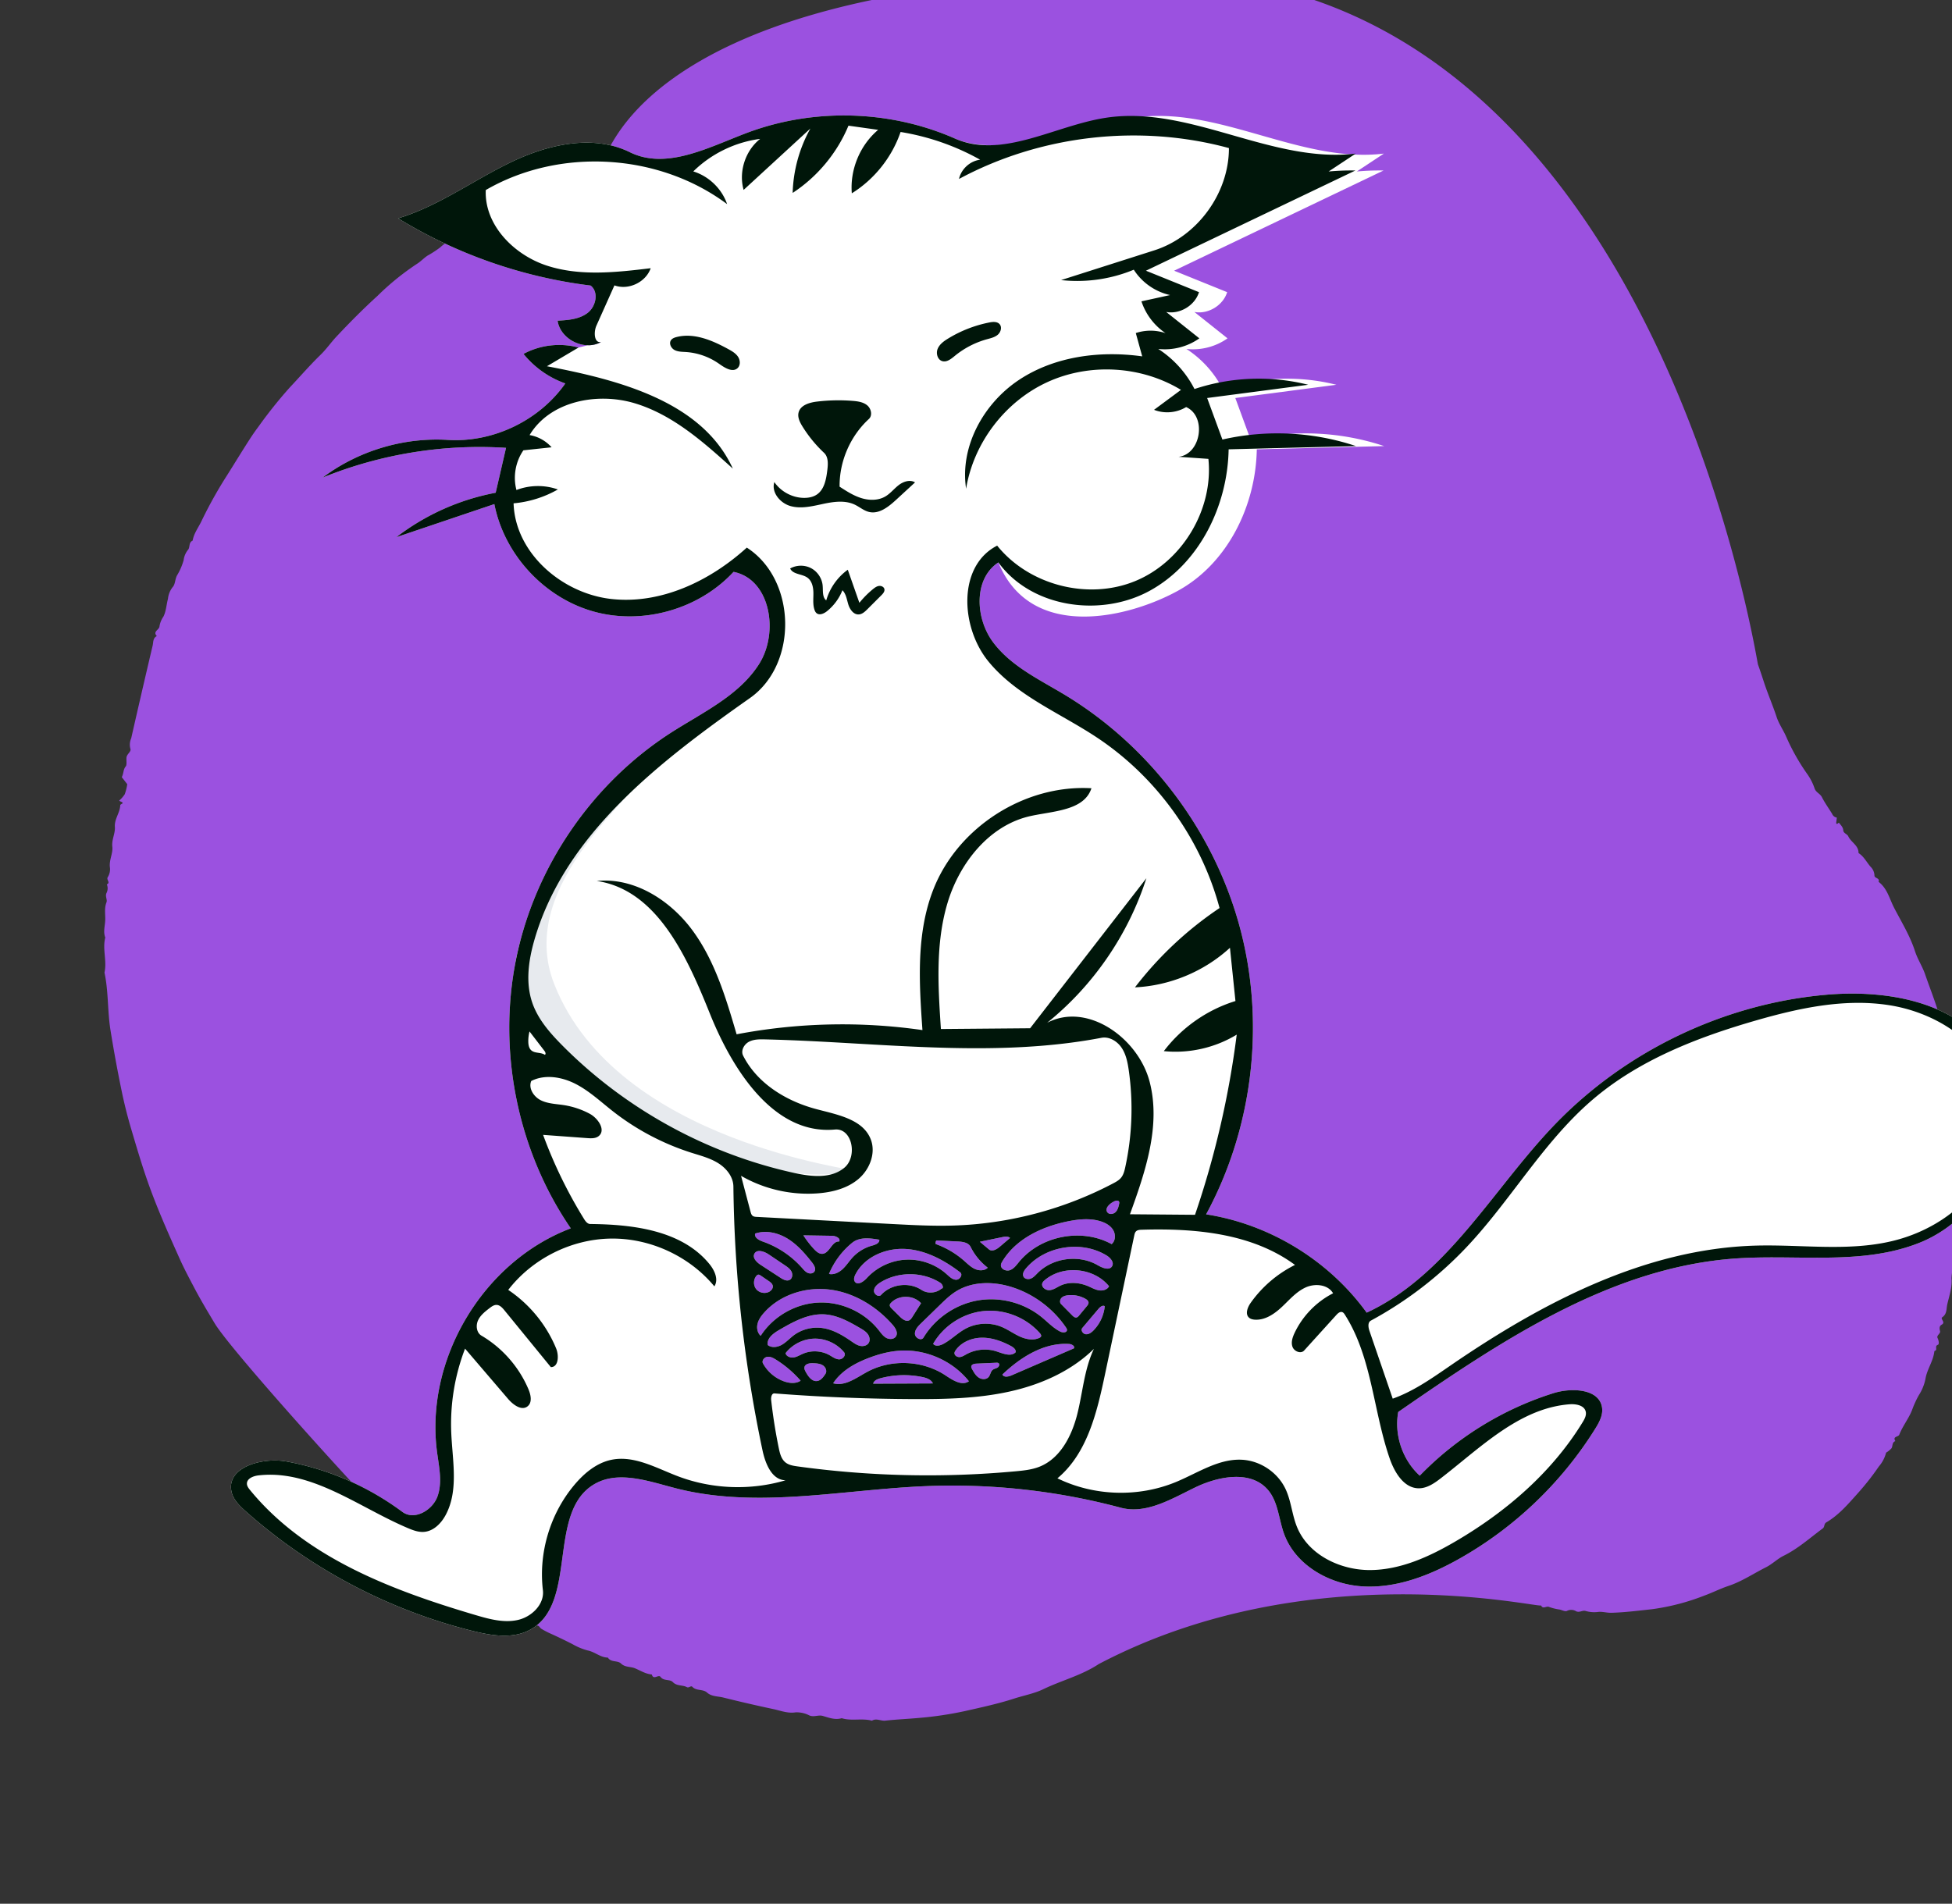 <svg width="693" height="676" fill="none" xmlns="http://www.w3.org/2000/svg"><rect width="100%" height="100%" fill="#333333" stroke="none"/><path d="M0-74h750v750H0z"/><path fill-rule="evenodd" clip-rule="evenodd" d="M411.159-9c175.34 0 212.256 242.997 212.973 244.997.739 2.06 1.436 4.18 2.109 6.238 1.367 4.18 3.127 8.204 4.495 12.356.837 2.533 2.375 4.631 3.405 7.023 2 4.57 4.45 8.931 7.314 13.017a19.759 19.759 0 012.756 5.303c.452 1.452 1.951 1.84 2.598 3.121 1.047 2.074 2.443 3.969 3.652 5.961.275.7.907 1.198 1.653 1.302l-.236 1.977c.438.713.587-.25 1.045-.081.573.772 1.39 1.457 1.473 2.632.076 1.104 1.365 1.208 1.806 2.171.967 2.091 3.656 3.157 3.617 5.9 1.933 1.214 2.884 3.298 4.343 4.933a4.486 4.486 0 011.293 2.797l.013.243c-.011 1.047 2.01.812 1.466 2.24 3.094 2.322 3.897 6.115 5.531 9.258 2.62 5.042 5.639 9.914 7.419 15.436.891 2.762 2.619 5.375 3.579 8.172 2.161 6.287 4.755 12.437 6.159 18.985.579 2.704 1.762 5.281 2.316 7.993l.639 3.134c.952 4.704 1.854 9.42 2.453 14.187a5.982 5.982 0 01-.001 3.29c-.516 1.224.854 2.008.965 3.236.137 1.456-.445 2.836-.026 4.382.231.852 0 2.22.266 3.209.861 3.214-.23 6.529.707 9.721a8.34 8.34 0 01-.38 3.663c-.648 3.93.538 7.943-.645 11.78a12.707 12.707 0 00-.311 5.823l.146.747c.105.553.174 1.092-.098 1.464-1.078 1.474-.8 3.212-1.015 4.824l-.041.267c-.31 1.805.01 3.697-.535 5.536a16.394 16.394 0 00-1.234 5.664c.275 3.3-.836 6.262-1.517 9.326-.339 1.53-.058 3.35-1.743 4.489-.857.579 1.165 1.703-.061 2.551l-.144.09c-.9.508-.861 1.327-.607 2.309.232.897-1.336 1.517-.887 2.435.448.918.651 2.255.127 2.424-1.31.43.022 1.854-1.078 2.124a.395.395 0 00-.202.286c-.375 3.447-2.595 6.276-3.144 9.721a16.645 16.645 0 01-2.361 5.778 35.226 35.226 0 00-2.409 5.305c-1.231 3.081-3.338 5.654-4.524 8.719-.323.83-2.472.552-1.379 2.255-1.254.443-.873 1.742-1.377 2.553a8.067 8.067 0 01-1.918 1.553 11.98 11.98 0 01-2.59 4.933 90.958 90.958 0 01-7.079 9.065l-2.105 2.357c-2.814 3.143-5.719 6.218-9.427 8.385-.953.557-.519 1.613-1.304 2.186-4.546 3.356-8.734 7.163-13.906 9.707-2.165 1.066-4.021 2.958-6.234 4.067-4.193 2.105-8.087 4.726-12.573 6.365l-.798.279c-2.857.95-5.669 2.391-8.569 3.437a79.856 79.856 0 01-18.52 4.812l-3.913.434c-3.479.384-6.963.738-10.477.835-1.663.045-3.258-.482-4.781-.292a10.852 10.852 0 01-4.422-.356c-1.132-.317-2.09.657-3.31.134a3.372 3.372 0 00-3.105-.246l-.2.092c-.578.335-1.716-.284-2.597-.483a18.694 18.694 0 01-3.767-.931c-.946-.437-2.151.967-2.809-.526-1.196.928-82.43-18.376-157.051 20.824-6.077 4.026-13.188 5.794-19.681 8.921-3.019 1.457-6.412 2.122-9.661 3.117l-.694.218c-5.736 1.854-11.618 3.119-17.492 4.441a126.018 126.018 0 01-16.368 2.432c-3.957.358-7.932.524-11.879.955-1.601.174-3.17-.954-4.736.015-3.52-.958-7.214.205-10.724-.877-2.334.69-4.527-.166-6.672-.798-1.638-.486-3.181.522-4.835-.193a9.67 9.67 0 00-4.89-1.086c-2.818.432-5.271-.602-7.837-1.148a530.483 530.483 0 01-17.828-4.119c-1.939-.484-4.117-.298-5.778-1.78-1.458-1.302-3.758-.486-5.19-2.023-.522-.559-1.189.525-1.976.102-1.536-.825-3.509-.281-4.944-1.768-1.063-1.101-3.069-.356-4.245-1.686l-.155-.194c-.695-.965-2.527 1.309-3.069-.839-2.19-.168-4.005-1.362-5.955-2.18-1.615-.675-3.522-.294-4.98-1.7-1.242-1.199-3.589-.317-4.665-2.114-2.633-.022-4.574-1.992-7.083-2.51a22.06 22.06 0 01-5.437-2.237 171.522 171.522 0 00-8.209-3.94 29.672 29.672 0 01-2.891-1.544c-.524-.306-.651-.985-1.4-1.15-4.739-1.05-8.724-3.812-12.772-6.228a48.726 48.726 0 01-6.605-4.112l-.692-.521c-.611-.525-1.88-.784-2.417-1.515-1.498-2.034-3.738-3.029-5.77-4.251l-.336-.206a13.71 13.71 0 01-3.089-2.484c-.171-.186-.24-.588-.422-.633-3.372-.833-5.385-3.618-7.963-5.565-2.218-1.673-4.157-3.713-6.341-5.418l-.832-.623c-5.11-3.655-61.032-65.19-67.37-75.809l-1.813-3.039c-1.81-3.045-3.6-6.112-5.248-9.24l-1.404-2.662c-1.401-2.669-2.78-5.356-4-8.09l-1.631-3.65c-3.255-7.303-6.44-14.643-9.155-22.183-2.42-6.727-4.425-13.565-6.448-20.408a164.593 164.593 0 01-3.316-13.285 491.933 491.933 0 01-3.954-21.55c-1.08-6.791-.68-13.682-2.122-20.396.944-4.123-.793-8.308.286-12.426-.8-2.034-.096-4.144-.021-6.149.077-2.069-.387-4.237.439-6.334.379-.953-.497-2.098-.022-3.261.52-.968.58-2.118.163-3.135 1.405-.646-.27-1.64.314-2.56a5.3 5.3 0 00.79-3.352c-.41-2.627 1.104-5.053.839-7.427-.278-2.427.921-4.485.918-6.661l-.016-.409c-.207-2.856 1.835-5.007 1.903-7.709.006-.236.565-.454.872-.689-.099-.608-.77-.47-1.248-.943a10.93 10.93 0 001.98-2.266 17.76 17.76 0 00.885-3.568l-1.936-2.497c.715-1.428.466-2.727 1.42-3.847.414-.49.183-1.985.234-3.018.068-1.356 1.81-2.164 1.39-3.235a5.604 5.604 0 01.298-3.702 4006.396 4006.396 0 017.62-32.947c.272-1.176.035-2.655 1.482-3.344-1.581-1.633.902-2.203.94-3.497a8.34 8.34 0 011.366-3.37c.988-1.888 1.079-4.233 1.641-6.361a8.04 8.04 0 011.645-4.134c.963-.997.825-2.735 1.55-4.136a22.211 22.211 0 002.362-5.416 7.345 7.345 0 011.572-3.733c.768-.847.137-2.601 1.629-3.24.418-2.458 1.886-4.433 2.973-6.587l.199-.406a153.722 153.722 0 018.985-16.106c2.754-4.363 5.434-8.772 8.23-13.108.91-1.4 1.877-2.794 2.877-4.123a162.571 162.571 0 0111.212-14.052c3.653-3.871 7.135-7.916 10.97-11.638 2.039-1.98 3.707-4.411 5.687-6.514 4.665-4.965 9.455-9.795 14.493-14.379a92.641 92.641 0 0113.894-11.293c1.356-.824 2.47-2.032 3.779-2.945a38.392 38.392 0 004.561-2.952c1.685-1.585 3.753-2.593 5.455-4.06 1.321-1.14 3.435-.49 4.381-2.54.689-1.49 3.269-.944 4.137-2.687 2.382-.079 3.494-2.385 5.657-3.143l.288-.09c2.279-.621 4.224-2.46 6.314-3.764a55.383 55.383 0 016.316-3.866c4.11-1.85 7.657-4.67 11.675-6.583 3.83-1.82 7.277-4.485 11.455-5.5.987-.238.803-1.109 1.482-1.48.707-.389 1.481-.131 2.119-.58C218.169 51.86 235.819-9 411.159-9z" fill="#9B51E0"/><path fill-rule="evenodd" clip-rule="evenodd" d="M213.374 121.449c-5.865 3.309-14.453-.912-15.416-7.577 3.741-.2 7.739-.492 10.697-2.791 2.957-2.3 3.992-7.392 1.028-9.683-24.134-2.964-47.612-11.163-68.343-23.87 14.156-4.265 26.336-13.262 39.633-19.727 13.296-6.465 29.378-10.288 42.639-3.751 13.021 6.419 28.011-1.769 41.599-6.88 23.627-8.887 50.721-8.142 73.824 2.03 16.856 7.422 45.418-4.624 63.627-7.387 29.743-4.513 58.779 16.334 88.645 12.723l-9.612 6.356a87.457 87.457 0 019.496-.35l-74.358 35.583 18.837 7.62c-1.476 4.732-6.767 7.928-11.643 7.032l11.769 9.366c-4.187 2.974-9.487 4.341-14.591 3.762a37.148 37.148 0 0112.863 14.236c12.948-4.314 27.131-4.845 40.365-1.512l-35.871 4.703 5.417 14.749c15.62-3.575 32.221-2.762 47.417 2.321l-45.207 1.151c-.352 19.992-10.305 40.38-27.781 50.096-17.477 9.715-52.399 18.354-63.966-9.934-8.856 5.812-8.229 19.783-1.915 28.288 6.314 8.505 16.345 13.212 25.417 18.68 30.136 18.162 52.865 48.238 62.111 82.187 9.245 33.949 4.905 71.398-11.86 102.332 22.603 3.514 43.606 16.377 57.009 34.914 28.861-13.429 44.846-44.071 66.954-66.974 25.148-26.054 59.864-42.661 95.931-45.891 21.339-1.911 45.675 2.204 58.122 19.641 16.179 22.666 1.262 57.907-24.563 68.327-20.471 8.259-43.561 4.105-65.581 5.665-44.279 3.138-83.153 29.248-119.665 54.495-1.489 8.174 1.5 17.024 7.64 22.622 13.06-13.5 29.535-23.67 47.456-29.297 6.624-2.079 16.553-1.537 17.289 5.367.279 2.613-1.096 5.091-2.487 7.321-11.948 19.154-28.795 35.224-48.492 46.254-10.396 5.823-22.014 10.336-33.911 9.669-11.898-.666-24.013-7.533-28.054-18.743-1.873-5.195-2.076-11.208-5.622-15.44-5.999-7.161-17.524-5.017-25.934-.95-8.41 4.068-17.375 9.598-26.399 7.185a231.545 231.545 0 00-69.372-7.645c-29.714 1.244-59.991 8.161-88.78.699-9.617-2.493-20.379-6.424-28.899-1.313-16.79 10.072-5.465 42.315-22.69 51.624-6.102 3.297-13.579 2.081-20.31.41-29.746-7.383-57.647-22.085-80.554-42.446-2.208-1.962-4.483-4.166-5.101-7.055-1.857-8.663 10.93-12.267 19.644-10.663a99.005 99.005 0 0141.029 17.882c4.231 3.151 10.67-.525 12.462-5.487 1.793-4.961.56-10.425-.14-15.654-4.419-33.028 16.301-67.753 47.467-79.547-18.869-27.536-26.044-62.816-19.429-95.534 6.615-32.718 26.932-62.44 55.016-80.482 11.219-7.208 24.109-13.103 31.259-24.359 7.15-11.255 4.012-30.139-9.068-32.734-12.324 13.347-32.369 18.993-49.847 14.038-17.479-4.954-31.58-20.278-35.068-38.106l-34.802 11.753a83.054 83.054 0 0135.269-15.781l3.679-15.941c-22.136-1.428-44.584 2.215-65.131 10.57 12.644-9.518 28.732-14.354 44.528-13.387 16.067.984 32.4-6.877 41.653-20.049a33.456 33.456 0 01-14.847-10.485c5.905-3.205 13.056-4.035 19.537-2.269M326.93 469.955c-1.054 1.026-2.188 2.244-2.113 3.713.074 1.468 2.277 2.565 3.037 1.306 4.149-6.872 11.363-11.813 19.269-13.197 7.907-1.384 16.37.813 22.606 5.867 2.176 1.763 4.118 3.871 6.604 5.16.894.464 2.426.477 2.463-.531.012-.33-.177-.631-.363-.905-4.478-6.6-11.174-11.667-18.742-14.182-6.635-2.204-14.323-2.343-20.256 1.354-2.155 1.342-3.993 3.128-5.812 4.899l-6.693 6.516zm-32.174-12.009c-8.59-1.135-17.838 1.747-23.558 8.255-1.008 1.147-1.925 2.438-2.272 3.925-.346 1.488-.02 3.209 1.132 4.211 4.425-6.874 12.288-11.407 20.453-11.793 8.166-.385 16.421 3.388 21.473 9.815.79 1.005 1.544 2.104 2.665 2.718 1.122.614 2.754.535 3.436-.546.816-1.291-.17-2.942-1.176-4.091-5.707-6.519-13.564-11.358-22.153-12.494zm60.589-8.794c-.133 1.453 1.786 2.356 3.165 1.881 1.379-.476 2.293-1.746 3.216-2.875 7.679-9.391 22.301-12.221 32.929-6.372 1.394-1.177 1.474-3.435.541-5.003-.933-1.569-2.636-2.531-4.374-3.087-3.765-1.203-7.853-.793-11.726-.009-9.169 1.855-18.43 6.201-23.25 14.218-.233.387-.459.797-.501 1.247zm-36.044 30.47c-3.768.262-7.456 1.259-10.984 2.609-4.875 1.866-9.675 4.584-12.529 8.955 4.185 1.185 8.197-1.935 12.02-4.01 8.576-4.654 19.7-4.173 27.843 1.204 2.554 1.687 5.836 3.866 8.327 2.086-5.827-7.305-15.355-11.492-24.677-10.844zm15.48-2.356c2.858-1.489 5.143-3.908 7.978-5.441 3.904-2.112 8.768-2.356 12.864-.645 2.224.929 4.193 2.382 6.385 3.386 2.191 1.003 4.802 1.524 6.985.503.242-.114.493-.263.595-.51.166-.402-.129-.835-.415-1.162-4.886-5.577-12.541-8.599-19.919-7.862-7.378.736-14.285 5.212-17.972 11.644.77 1.014 2.371.675 3.499.087zm-57.238.266c1.531-.871 2.729-2.216 4.129-3.285 2.8-2.138 6.447-3.123 9.946-2.716 3.9.452 7.416 2.516 10.641 4.755.943.655 1.906 1.343 3.024 1.603 1.119.26 2.451-.022 3.083-.98.626-.948.375-2.27-.295-3.187-.67-.917-1.675-1.52-2.655-2.095-3.986-2.338-8.198-4.675-12.813-4.913-5.769-.298-11.13 2.709-16.119 5.62-2.024 1.181-4.347 2.969-3.919 5.272 1.385 1.089 3.447.797 4.978-.074zm25.979-22.361c1.042 1.348 3.081-.097 4.23-1.353 3.542-3.869 8.647-6.265 13.886-6.517 5.24-.251 10.55 1.644 14.446 5.157.983.886 2.019 1.932 3.342 1.968 1.322.036 2.514-1.81 1.465-2.616-5.617-4.315-12.151-7.841-19.219-8.307-7.067-.466-14.684 2.705-17.956 8.986-.438.842-.774 1.932-.194 2.682zm62.487-1.181c.933-.394 1.616-1.197 2.33-1.915 5.438-5.47 14.65-6.693 21.326-2.831 1.67.966 4.182 2.032 5.152.364.809-1.39-.633-3.008-2.009-3.842-8.98-5.445-21.781-3.371-28.582 4.631-.693.815-1.357 1.933-.881 2.891.45.907 1.731 1.096 2.664.702zm4.964.514c-.386.323-.771.684-.933 1.16-.454 1.33 1.162 2.574 2.562 2.463 1.401-.112 2.591-1.012 3.862-1.611 3.098-1.461 6.821-1.113 9.966.245 1.244.537 2.449 1.231 3.789 1.433 1.34.202 2.903-.243 3.514-1.453-5.329-6.605-16.247-7.678-22.76-2.237zm-84.259-2.535c.796.374 1.881.302 2.392-.412.696-.972-.049-2.294-.788-3.233-2.501-3.18-5.191-6.311-8.629-8.444-3.438-2.133-7.768-3.159-11.596-1.852-.39 1.414 1.37 2.375 2.755 2.858a33.214 33.214 0 0113.909 9.349c.581.659 1.162 1.361 1.957 1.734zm47.129 3.549c-6.294-4.014-14.885-4.084-21.244-.174-1.105.679-2.24 1.634-2.326 2.929-.086 1.294 1.672 2.496 2.544 1.535 3.512-3.872 9.931-4.676 14.29-1.789 2.14 1.418 5.213 1.224 7.159-.45.919-.096.355-1.554-.423-2.051zm45.782 21.718c-8.942-.604-17.264 4.658-23.755 10.839.473 1.092 2.085.802 3.177.33l22.176-9.598c.555-.735-.678-1.509-1.598-1.571zm-85.11 3.983c1.1.623 2.177 1.471 3.441 1.472 1.265.001 2.518-1.521 1.716-2.498-2.525-3.079-6.494-4.92-10.475-4.859-3.982.061-7.892 2.022-10.322 5.177.3 1.146 1.703 1.674 2.875 1.503 1.172-.171 2.205-.832 3.293-1.303 3.007-1.303 6.621-1.109 9.472.508zm44.345-.841c-.101.881.897 1.554 1.782 1.506.885-.048 1.662-.566 2.438-.993 3.258-1.795 7.269-2.163 10.799-.991 2.262.751 5.084 1.979 6.716.243.144-.992-.852-1.741-1.737-2.212-3.17-1.686-6.66-2.959-10.251-2.925-3.591.033-7.296 1.539-9.347 4.488-.186.268-.363.559-.4.884zm-6.675-38.639a31.323 31.323 0 0110.089 5.944c1.216 1.068 2.38 2.252 3.855 2.919 1.475.666 3.39.683 4.545-.451a21.29 21.29 0 01-6.085-7.394c-.771-1.553-2.826-1.838-4.558-1.922l-7.595-.372c-.267.36-.362.842-.251 1.276zm-33.02 8.89c1.307-1.221 2.272-2.76 3.479-4.079a14.718 14.718 0 017.019-4.256c1.157-.309 2.677-.901 2.502-2.084-3.275-.569-7.013-1.028-9.596 1.064a28.142 28.142 0 00-8.26 11.085c1.746.386 3.549-.51 4.856-1.73zm-29.115-1.483l7.042 4.588c.994.648 2.262 1.311 3.293.724.957-.544 1.103-1.946.604-2.927-.498-.981-1.449-1.638-2.362-2.253l-5.733-3.86c-1.601-1.078-4.208-1.937-5.078-.215-.751 1.484.84 3.035 2.234 3.943zm49.423 18.386c.898.891 2.156 1.855 3.298 1.308.52-.249.855-.761 1.163-1.248l3.053-4.825c-2.664-2.963-7.894-3.042-10.647-.162-.211.222-.417.475-.455.779-.06.481.312.897.656 1.239l2.932 2.909zm-41.076 22.998c1.909.67 4.162.868 5.845-.253a39.056 39.056 0 00-8.782-7.496c-.93-.58-1.978-1.14-3.063-.986-1.085.155-2.045 1.388-1.52 2.35a13.905 13.905 0 007.52 6.385zm104.732-23.43l2.706-3.27c.311-.376.639-.8.62-1.287-.025-.618-.591-1.062-1.13-1.366a10.292 10.292 0 00-6.224-1.237c-.816.098-1.667.321-2.241.909-.574.589-.74 1.635-.162 2.221l3.929 3.98c.428.433.97.904 1.565.774.394-.085.68-.414.937-.724zm-94.135-23.55c.809.871 1.826 1.763 3.011 1.665 2.54-.21 3.36-4.595 5.898-4.355.681-1.123-1.178-2.022-2.492-2.043l-10.199-.161a34.199 34.199 0 003.782 4.894zm20.997 47.785l21.217-.092c-.62-1.398-2.279-1.966-3.777-2.276a32.202 32.202 0 00-14.891.449c-1.083.294-2.319.821-2.549 1.919zm43.667-7.442l-7.02.317c-.755.035-1.725.254-1.818 1.004-.041.335.127.657.29.953.619 1.124 1.277 2.292 2.347 3 1.07.707 2.68.777 3.512-.199.638-.748.688-1.915 1.449-2.538.49-.402 1.17-.481 1.712-.809.543-.329.888-1.18.385-1.566-.236-.181-.56-.175-.857-.162zm-60.588 3.914c.625-.975.034-2.356-.94-2.983-.974-.628-2.192-.704-3.349-.761-1.278-.063-2.961.172-3.191 1.431-.109.6.197 1.189.492 1.722.867 1.566 2.143 3.361 3.924 3.184 1.381-.137 2.315-1.424 3.064-2.593zm92.435-14.032c1.05.087 1.991-.625 2.728-1.378a14.302 14.302 0 003.978-8.58c-.743-.475-1.653.262-2.223.936l-5.74 6.788c-.68.804.207 2.147 1.257 2.234zm-117.051-16.029c1.067 1.336 3.125 1.754 4.629.941.77-.416 1.419-1.242 1.266-2.104-.136-.767-.834-1.287-1.478-1.726l-2.792-1.903c-.284-.194-.611-.397-.947-.327-.233.047-.419.218-.575.397-1.124 1.287-1.17 3.387-.103 4.722zm82.638-14.094c1.117.938 2.773-.031 3.882-.979l3.61-3.084c-.681-.651-1.77-.504-2.692-.313l-8.037 1.661 3.237 2.715zm42.07-13.142c.674.84 2.094.659 2.867-.091.774-.75 1.059-1.859 1.281-2.913.053-.253.103-.527-.003-.763-.271-.601-1.162-.42-1.758-.142-1.606.749-3.497 2.528-2.387 3.909z" fill="#fff"/><path fill-rule="evenodd" clip-rule="evenodd" d="M183.215 340.638c6.615-32.718 29.233-60.107 57.317-78.149-14.199 19.465-57.774 51.385-43.768 86.947 22.387 56.845 109.479 65.786 106.449 66.403-51.511 10.503-124.923-50.841-119.998-75.201z" fill="#E7EAEE"/><path fill-rule="evenodd" clip-rule="evenodd" d="M347.982 56.714c-3.584.435-6.741 3.305-7.515 6.83 29.008-15.596 64.045-19.605 95.826-10.966.027 16.028-11.216 31.444-26.486 36.315l-33.104 10.561a52.521 52.521 0 0025.819-3.685c2.883 4.542 7.631 7.86 12.888 9.003l-10.176 2.232a21.963 21.963 0 008.559 11.294 16.589 16.589 0 00-10.561-.033l2.278 8.274c-15.004-2.082-31.037-.039-43.675 8.313-12.638 8.352-21.124 23.705-18.847 38.681 2.665-16.283 13.824-30.932 28.813-37.827 14.989-6.896 33.373-5.836 47.471 2.735l-9.563 7.083c3.673 1.461 8.025 1.088 11.395-.977 7.361 3.257 5.323 16.724-2.672 17.657l10.576.736c1.833 17.982-9.276 36.527-25.996 43.396s-37.658 1.49-48.996-12.588c-14.074 7.187-13.087 28.97-3.057 41.182 7.002 8.525 16.645 14.063 26.304 19.61 4.177 2.399 8.358 4.8 12.329 7.446 21.095 14.051 36.82 35.962 43.379 60.446a126.928 126.928 0 00-30.034 28.165c12.412-.578 24.567-5.642 33.72-14.045l1.954 18.905c-10.048 3.095-19.077 9.411-25.429 17.79 8.956.912 18.191-1.18 25.879-5.862a324.243 324.243 0 01-14.808 63.977l-23.096-.189c5.479-15.143 11.03-31.436 6.993-47.025-4.037-15.59-22.144-28.459-36.396-20.96 16.391-13.212 28.803-31.297 35.236-51.342l-41.276 53.278-31.674.269c-.996-14.924-1.954-30.219 2.289-44.562 4.242-14.342 14.835-27.769 29.43-31.039 1.583-.355 3.269-.644 4.977-.936 7.133-1.222 14.655-2.511 16.749-8.957-23.659-1.377-47.375 13.769-56.077 35.813-6.201 15.707-5.109 33.216-3.921 50.062a200.282 200.282 0 00-65.975 1.493c-3.768-12.845-7.676-25.978-15.581-36.782-7.904-10.803-20.737-18.997-34.057-17.663 21.451 3.188 32.077 27.025 40.166 47.147 8.089 20.122 22.773 43.106 44.369 41.115 6.15-.567 8.108 9.535 3.394 13.526-4.714 3.991-11.717 3.231-17.751 1.911-31.08-6.802-60.097-22.761-82.486-45.365-4.359-4.402-8.574-9.218-10.589-15.076-2.485-7.228-1.327-15.21.81-22.548 10.917-37.489 44.514-63.176 76.443-85.651 17.178-12.092 16.562-42.058-1.098-53.433-13.073 11.879-30.504 20.186-48.062 18.248-17.557-1.938-34.174-16.314-34.74-33.969a38.661 38.661 0 0015.725-4.925c-4.717-1.677-10.034-1.605-14.705.198-1.27-4.758-.343-10.057 2.468-14.1l10.011-1.07a13.537 13.537 0 00-7.815-4.339c7.225-12.038 23.992-15.333 37.43-11.265 13.437 4.068 24.32 13.759 34.731 23.178-10.856-23.803-40.294-31.475-65.997-36.353l11.215-6.645c-6.481-1.766-13.632-.936-19.537 2.269a33.456 33.456 0 0014.847 10.485c-9.253 13.172-25.586 21.033-41.653 20.049-15.796-.967-31.884 3.869-44.528 13.387 20.547-8.355 42.995-11.998 65.131-10.57l-3.679 15.941a83.054 83.054 0 00-35.269 15.781l34.802-11.753c3.488 17.828 17.589 33.152 35.068 38.106 17.478 4.955 37.523-.691 49.847-14.038 13.08 2.595 16.218 21.479 9.068 32.734-5.661 8.913-14.921 14.464-24.101 19.968-2.414 1.447-4.822 2.89-7.158 4.391-28.084 18.042-48.401 47.764-55.016 80.482-6.615 32.718.56 67.998 19.429 95.534-31.166 11.794-51.886 46.519-47.467 79.547.101.756.213 1.518.326 2.282.667 4.517 1.348 9.128-.186 13.372-1.792 4.962-8.231 8.638-12.462 5.487a99.005 99.005 0 00-41.029-17.882c-8.713-1.604-21.5 2-19.644 10.663.618 2.889 2.893 5.093 5.1 7.055 22.908 20.361 50.809 35.063 80.555 42.446 6.731 1.671 14.208 2.887 20.31-.41 8.686-4.695 10.112-15.221 11.545-25.796 1.408-10.394 2.822-20.835 11.145-25.828 7.516-4.509 16.777-1.981 25.457.389l.005.001c1.158.316 2.306.63 3.437.923 20.642 5.35 42.047 3.309 63.462 1.266 8.454-.806 16.908-1.613 25.318-1.965a231.545 231.545 0 0169.372 7.645c7.857 2.101 15.669-1.819 23.109-5.553a256.475 256.475 0 013.29-1.632c8.41-4.067 19.934-6.211 25.934.95 2.373 2.831 3.249 6.459 4.129 10.106v.001h.001v.004h.001v.004h.001v.004c.435 1.8.871 3.605 1.49 5.321 4.041 11.21 16.156 18.077 28.054 18.743 11.897.667 23.515-3.846 33.911-9.669 19.697-11.03 36.544-27.1 48.492-46.254 1.391-2.23 2.766-4.708 2.487-7.321-.736-6.904-10.665-7.446-17.289-5.367-17.921 5.627-34.396 15.797-47.456 29.297-6.14-5.598-9.129-14.448-7.64-22.622 36.512-25.247 75.386-51.357 119.665-54.495 6.943-.492 13.991-.415 21.031-.34 15.288.166 30.533.33 44.55-5.325 25.825-10.42 40.742-45.661 24.563-68.327-12.447-17.437-36.783-21.552-58.122-19.641-36.067 3.23-70.783 19.837-95.931 45.891-6.988 7.239-13.364 15.251-19.728 23.248-13.771 17.306-27.487 34.542-47.226 43.726-13.403-18.537-34.406-31.4-57.009-34.914 16.765-30.934 21.105-68.383 11.86-102.332-9.246-33.949-31.975-64.025-62.111-82.187-1.642-.99-3.315-1.954-4.992-2.921l-.001-.001c-7.589-4.374-15.253-8.793-20.424-15.758-6.314-8.505-6.941-22.476 1.915-28.288 11.776 16.159 36.489 19.649 53.966 9.934 17.476-9.716 27.429-30.104 27.781-50.096l45.207-1.151c-15.196-5.083-31.797-5.896-47.417-2.321l-5.417-14.749 35.871-4.703c-13.234-3.333-27.417-2.802-40.365 1.512a37.14 37.14 0 00-12.863-14.236c5.104.579 10.404-.788 14.591-3.762l-11.769-9.366c4.876.896 10.167-2.3 11.643-7.032l-18.837-7.62 74.358-35.582c-3.168-.056-6.34.06-9.496.349l9.612-6.356c-14.675 1.774-29.15-2.357-43.607-6.483-14.965-4.27-29.91-8.535-45.038-6.24-5.944.902-11.925 2.792-17.872 4.672-12.273 3.88-24.401 7.715-35.755 2.715-23.103-10.172-50.197-10.917-73.824-2.03-2.089.786-4.212 1.645-6.355 2.512-11.796 4.772-24.225 9.8-35.244 4.368-13.261-6.537-29.343-2.714-42.639 3.751-4.668 2.27-9.198 4.85-13.724 7.43-8.368 4.768-16.722 9.53-25.909 12.297 20.731 12.706 44.209 20.906 68.343 23.87 2.964 2.291 1.929 7.383-1.028 9.683-2.958 2.299-6.956 2.591-10.697 2.791.963 6.665 9.551 10.886 15.416 7.577-2.465.458-2.649-3.546-1.625-5.834l6.39-14.28c4.963 1.822 11.139-1.102 12.875-6.095-12.289 1.48-25.04 2.918-36.813-.905-11.772-3.823-22.291-14.489-21.739-26.855 26.217-15.19 61.411-13.132 85.68 5.007-1.874-5.468-6.48-9.924-12.008-11.615 6.383-6.284 14.856-10.407 23.739-11.554-5.277 4.175-7.696 11.64-5.87 18.117l23.695-21.793A50.025 50.025 0 00281.41 68.5c8.787-5.743 15.788-14.18 19.813-23.875l10.54 1.48c-6.453 5.452-10.048 14.116-9.351 22.535 8.032-4.993 14.258-12.825 17.313-21.775a86.046 86.046 0 0128.257 9.85zm291.161 385.792c-5.3-.175-10.603-.351-15.875-.201-39.24 1.114-75.722 20.226-108.098 42.426l-.335.23-.365.251-.639.439-.025.017c-6.144 4.226-12.348 8.493-19.362 10.985l-8.239-24.014c-.443-1.288-.715-3.059.483-3.707a135.4 135.4 0 0033.941-26.056c6.554-6.937 12.367-14.559 18.174-22.173 8.223-10.782 16.432-21.547 26.712-30.32 16.416-14.009 37.082-22.028 57.818-28.008 15.346-4.426 31.427-7.898 47.212-5.467 15.785 2.431 31.327 11.852 37.115 26.737 4.598 11.823 2.348 25.769-4.735 36.292-7.084 10.524-18.584 17.685-30.908 20.69-10.718 2.612-21.787 2.246-32.874 1.879zm-451.504 50.871c.83 1.974 1.353 4.608-.303 5.964-2.134 1.747-5.16-.505-6.953-2.599l-15.28-17.856a74.747 74.747 0 00-4.897 29.954c.088 2.04.254 4.111.421 6.188v.003h.001v.006c.639 7.951 1.286 16.008-2.397 22.903-1.615 3.024-4.363 5.8-7.785 6.022-1.939.126-3.827-.583-5.617-1.34-4.906-2.075-9.74-4.625-14.572-7.174-12.44-6.561-24.869-13.117-38.49-11.553-1.86.214-4.177 1.131-4.104 3.002.032.838.579 1.558 1.11 2.207 19.639 23.984 50.349 35.614 80.078 44.396 4.862 1.436 9.986 2.834 14.937 1.744 4.951-1.091 9.547-5.555 8.949-10.589-1.582-13.32 2.591-27.225 11.247-37.472 3.455-4.091 7.824-7.731 13.066-8.821 6.44-1.337 12.734 1.316 18.933 3.929h.001c1.592.672 3.178 1.34 4.758 1.938 12.117 4.581 25.736 5.08 38.156 1.4-4.856-.063-7.188-5.885-8.194-10.636a477.552 477.552 0 01-10.332-93.658c-.037-3.421-2.437-6.445-5.331-8.269-2.45-1.543-5.244-2.402-8.022-3.256-.503-.155-1.006-.309-1.507-.468a88.954 88.954 0 01-27.992-14.795c-1.052-.825-2.087-1.676-3.124-2.528-3.194-2.625-6.391-5.253-10.058-7.134-4.856-2.492-10.866-3.508-15.733-1.037-1.086 2.587.877 5.593 3.389 6.842 1.903.946 4.035 1.203 6.161 1.459.682.082 1.363.164 2.035.268a28.855 28.855 0 019.167 3.068c2.997 1.605 5.837 5.844 3.165 7.948-1.096.863-2.631.802-4.022.7l-15.69-1.153a165.258 165.258 0 0014.531 29.856c.523.846 1.222 1.787 2.217 1.796 15.371.139 32.536 2.291 42.277 14.182 1.846 2.254 3.361 5.511 1.778 7.957-8.929-10.781-22.896-17.202-36.893-16.961-13.997.242-27.734 7.141-36.285 18.225 7.548 5.052 13.548 12.384 17.007 20.782 1.044 2.536.852 6.684-1.89 6.627l-16.47-20.166c-.736-.901-1.621-1.879-2.784-1.915-.932-.028-1.754.568-2.494 1.137-1.602 1.231-3.265 2.536-4.101 4.375-.836 1.84-.525 4.371 1.217 5.394 7.425 4.361 13.383 11.17 16.719 19.108zm187.77 31.558c10.576-8.822 14.026-23.35 16.867-36.828l10.407-49.386c.112-.528.239-1.087.619-1.47.501-.506 1.287-.561 1.998-.582 18.972-.574 39.17 1.234 54.45 12.492a42.465 42.465 0 00-15.708 13.43c-1.129 1.593-2.072 3.989-.619 5.293.545.489 1.304.662 2.035.714 3.642.259 6.969-2.016 9.631-4.516a91.167 91.167 0 001.702-1.654c2.052-2.031 4.114-4.07 6.719-5.263 3.32-1.52 7.932-1.094 9.765 2.065-5.922 3.017-10.802 8.035-13.651 14.039-.742 1.563-1.355 3.37-.754 4.992.601 1.623 2.965 2.575 4.127 1.292l11.441-12.63c.553-.611 1.322-1.281 2.096-.999.418.153.691.548.93.923 6.063 9.514 8.473 20.592 10.894 31.718 1.417 6.515 2.838 13.046 4.998 19.29 1.73 5.002 5.072 10.621 10.365 10.625 2.925.002 5.513-1.798 7.828-3.585 2.475-1.911 4.938-3.915 7.413-5.929 11.635-9.468 23.534-19.152 38.188-20.312 2.31-.182 5.273.327 5.815 2.58.315 1.308-.389 2.625-1.091 3.773-10.892 17.828-27.229 31.885-45.277 42.407-9.241 5.388-19.373 10.014-30.069 10.097-10.696.083-22.022-5.386-26.064-15.289-.824-2.02-1.329-4.153-1.832-6.283l-.001-.001c-.582-2.464-1.165-4.926-2.241-7.208-2.773-5.883-8.92-10.023-15.413-10.383-6.183-.342-11.869 2.412-17.543 5.16-1.993.966-3.985 1.93-5.996 2.76-13.352 5.507-29.052 5.009-42.029-1.332zm-70.602-106.32c-3.982 3.397-9.337 4.753-14.557 5.136-9.404.69-19-1.511-27.163-6.231l3.368 12.749c.145.549.318 1.141.774 1.479.396.295.921.331 1.414.357l48.396 2.544c7.056.37 14.121.741 21.183.537 19.809-.572 39.471-5.744 56.998-14.992 1.012-.533 2.042-1.101 2.77-1.982.868-1.051 1.211-2.427 1.501-3.759a97.142 97.142 0 001.247-34.368c-.4-2.802-.959-5.676-2.534-8.028-1.576-2.352-4.409-4.071-7.19-3.541-28.479 5.423-57.551 3.748-86.621 2.073h-.007c-10.957-.632-21.914-1.263-32.838-1.514-1.951-.045-4.002-.055-5.716.879-1.713.933-2.892 3.148-2.012 4.889 4.981 9.856 15.274 16.145 25.946 18.982.767.204 1.551.404 2.345.606 6.904 1.756 14.507 3.689 17.013 10.115 1.902 4.876-.336 10.671-4.317 14.069zm77.648 83.531c-1.952 7.752-6.056 15.793-13.502 18.7-2.605 1.017-5.426 1.32-8.21 1.579a338.622 338.622 0 01-77.595-1.721c-1.529-.211-3.141-.468-4.333-1.45-1.452-1.194-1.944-3.172-2.325-5.013a186.394 186.394 0 01-2.707-17.07c-.112-1.015.169-2.462 1.187-2.383a669.813 669.813 0 0049.403 2.013c11.371.043 22.833-.213 33.94-2.656 11.106-2.442 21.935-7.216 30.054-15.178-2.308 4.847-3.302 10.142-4.297 15.446v.001h-.001v.003h-.001v.003h-.001v.001c-.485 2.59-.971 5.182-1.612 7.725zm-55.525-32.191c-1.054 1.026-2.188 2.244-2.113 3.713.074 1.468 2.277 2.565 3.037 1.306 4.149-6.872 11.363-11.813 19.269-13.197 7.907-1.384 16.37.813 22.606 5.867.648.525 1.275 1.08 1.902 1.636 1.478 1.31 2.956 2.619 4.702 3.524.894.464 2.426.477 2.463-.531.012-.33-.177-.631-.363-.905-4.478-6.6-11.174-11.667-18.742-14.182-6.635-2.204-14.323-2.343-20.256 1.354-2.155 1.342-3.993 3.128-5.812 4.899l-6.693 6.516zm-55.732-3.754c5.72-6.508 14.968-9.39 23.558-8.255 8.589 1.136 16.446 5.975 22.153 12.494 1.006 1.149 1.992 2.8 1.176 4.091-.682 1.081-2.314 1.16-3.436.546-.978-.536-1.676-1.44-2.363-2.33l-.004-.005-.181-.233-.117-.15c-5.052-6.427-13.307-10.2-21.473-9.815-8.165.386-16.028 4.919-20.453 11.793-1.152-1.002-1.478-2.723-1.132-4.211.347-1.487 1.264-2.778 2.272-3.925zm84.147-17.049c-.133 1.453 1.786 2.356 3.165 1.881 1.241-.428 2.106-1.5 2.939-2.533l.277-.342c7.679-9.391 22.301-12.221 32.929-6.372 1.394-1.177 1.474-3.435.541-5.003-.933-1.569-2.636-2.531-4.374-3.087-3.765-1.203-7.853-.793-11.726-.009-9.169 1.855-18.43 6.201-23.25 14.218-.233.387-.459.797-.501 1.247zm-47.028 33.079c3.528-1.35 7.216-2.347 10.984-2.609 9.322-.648 18.85 3.539 24.677 10.844-2.482 1.775-5.751-.385-8.303-2.069l-.025-.017c-8.142-5.377-19.266-5.858-27.842-1.204a71.65 71.65 0 00-2.025 1.157c-3.208 1.878-6.542 3.831-9.995 2.853 2.854-4.371 7.654-7.089 12.529-8.955zm26.464-4.965c1.462-.762 2.774-1.767 4.086-2.772 1.253-.96 2.507-1.92 3.892-2.669 3.904-2.112 8.768-2.356 12.864-.645 1.195.499 2.316 1.15 3.438 1.8l.001.001c.966.56 1.932 1.121 2.946 1.585 2.191 1.003 4.802 1.524 6.985.503.242-.114.493-.263.595-.51.166-.402-.129-.835-.415-1.162-4.886-5.577-12.541-8.599-19.919-7.862-7.378.736-14.285 5.212-17.972 11.644.77 1.014 2.371.675 3.499.087zm-54.613-1.752c-.832.736-1.663 1.471-2.625 2.018-1.531.871-3.593 1.163-4.978.074-.428-2.303 1.895-4.091 3.919-5.272 4.989-2.911 10.35-5.918 16.119-5.62 4.615.238 8.827 2.575 12.813 4.913.98.575 1.985 1.178 2.655 2.095.67.917.921 2.239.295 3.187-.632.958-1.964 1.24-3.083.98-1.077-.25-2.009-.898-2.918-1.53l-.106-.073c-3.225-2.239-6.741-4.303-10.641-4.755-3.499-.407-7.146.578-9.946 2.716-.517.395-1.006.828-1.495 1.26l-.001.001-.001.001h-.001v.001h-.001v.001h-.001l-.001.001-.001.001h-.001v.001h-.001zm23.354-20.343c1.042 1.348 3.081-.097 4.23-1.353 3.542-3.869 8.647-6.265 13.886-6.517 5.24-.251 10.55 1.644 14.446 5.157.08.071.159.144.239.217.913.831 1.887 1.718 3.103 1.751 1.322.036 2.514-1.81 1.465-2.616-5.617-4.315-12.151-7.841-19.219-8.307-7.067-.466-14.684 2.705-17.956 8.986-.438.842-.774 1.932-.194 2.682zm64.501-2.773c-.606.624-1.219 1.256-2.014 1.592-.933.394-2.214.205-2.664-.702-.476-.958.188-2.076.881-2.891 6.801-8.002 19.602-10.076 28.582-4.631 1.376.834 2.818 2.452 2.009 3.842-.97 1.668-3.482.602-5.152-.364-6.676-3.862-15.888-2.639-21.326 2.831-.106.106-.211.214-.316.323zm2.95 2.106c-.386.323-.771.684-.933 1.16-.454 1.33 1.162 2.574 2.562 2.463 1.014-.081 1.918-.575 2.821-1.068.345-.189.69-.377 1.041-.543 3.098-1.461 6.821-1.113 9.966.245.093.04.186.082.279.124.204.091.407.186.611.28.939.438 1.88.876 2.899 1.029 1.34.202 2.903-.243 3.514-1.453-5.329-6.605-16.247-7.678-22.76-2.237zm-81.867-2.947c-.511.714-1.596.785-2.392.412-.739-.346-1.293-.977-1.833-1.594l-.124-.14a33.224 33.224 0 00-13.909-9.349c-1.385-.483-3.145-1.444-2.755-2.858 3.828-1.307 8.158-.281 11.596 1.852 3.438 2.133 6.128 5.264 8.629 8.444.739.939 1.484 2.261.788 3.233zm44.736 3.961c-6.293-4.014-14.884-4.084-21.243-.174-1.105.679-2.24 1.634-2.326 2.929-.086 1.294 1.672 2.496 2.544 1.535 3.512-3.872 9.931-4.676 14.29-1.789 2.14 1.418 5.213 1.224 7.159-.45.919-.096.355-1.554-.424-2.051zm22.028 32.557c6.491-6.181 14.812-11.443 23.755-10.839.92.062 2.153.836 1.598 1.571l-22.176 9.598c-1.092.472-2.704.762-3.177-.33zm-61.355-6.856c.218.123.436.256.654.389.881.537 1.774 1.082 2.787 1.083 1.265.001 2.518-1.521 1.716-2.498-2.525-3.079-6.494-4.92-10.475-4.859-3.982.061-7.892 2.022-10.322 5.177.3 1.146 1.703 1.674 2.875 1.503.845-.123 1.618-.501 2.39-.879.3-.146.599-.292.903-.424 3.007-1.303 6.621-1.109 9.472.508zm46.127.665c-.885.048-1.883-.625-1.782-1.506.037-.325.214-.616.4-.884 2.051-2.949 5.756-4.455 9.347-4.488 3.591-.033 7.081 1.239 10.251 2.925.885.471 1.88 1.22 1.737 2.212-1.469 1.563-3.902.724-6.023-.007-.236-.081-.467-.161-.693-.236-3.53-1.172-7.541-.804-10.799.991-.112.061-.224.125-.337.189-.666.378-1.344.763-2.101.804zm-8.457-40.145a31.323 31.323 0 0110.089 5.944c.205.18.409.364.612.547l.001.001h.001v.001c1.005.905 2.016 1.816 3.241 2.37 1.475.666 3.39.683 4.545-.451a21.29 21.29 0 01-6.085-7.394c-.771-1.553-2.826-1.838-4.558-1.922l-7.595-.372c-.267.36-.362.842-.251 1.276zm-30.951 6.517c-.651.828-1.301 1.655-2.069 2.373-1.307 1.22-3.11 2.116-4.856 1.73a28.142 28.142 0 018.26-11.085c2.583-2.092 6.321-1.633 9.596-1.064.175 1.183-1.345 1.775-2.502 2.084a14.718 14.718 0 00-7.019 4.256c-.497.544-.954 1.125-1.41 1.706zm-31.184.89l7.042 4.588c.994.648 2.262 1.311 3.293.724.957-.544 1.103-1.946.604-2.927-.498-.981-1.449-1.638-2.362-2.253l-5.733-3.86c-1.601-1.078-4.208-1.937-5.078-.215-.751 1.484.84 3.035 2.234 3.943zm52.721 19.694c-1.142.547-2.4-.417-3.298-1.308l-2.932-2.909c-.344-.342-.716-.758-.656-1.239.038-.304.244-.557.455-.779 2.753-2.88 7.983-2.801 10.647.162l-3.053 4.825c-.308.487-.643.999-1.163 1.248zm-44.374 21.69c1.909.67 4.162.868 5.845-.253a39.056 39.056 0 00-8.782-7.496c-.93-.58-1.978-1.14-3.063-.986-1.085.155-2.045 1.388-1.52 2.35a13.905 13.905 0 007.52 6.385zm107.438-26.7l-2.706 3.27c-.257.31-.543.639-.937.724-.595.13-1.137-.341-1.565-.774l-3.929-3.98c-.578-.586-.412-1.632.162-2.221.574-.588 1.425-.811 2.241-.909a10.292 10.292 0 016.224 1.237c.539.304 1.105.748 1.13 1.366.019.487-.309.911-.62 1.287zm-96.841-20.28c.809.871 1.826 1.763 3.011 1.665 1.227-.102 2.053-1.178 2.865-2.236.868-1.132 1.721-2.243 3.033-2.119.681-1.123-1.178-2.022-2.492-2.043l-10.199-.161a34.199 34.199 0 003.782 4.894zm42.214 47.693l-21.217.092c.23-1.098 1.466-1.625 2.549-1.919a32.202 32.202 0 0114.891-.449c1.498.31 3.157.878 3.777 2.276zm22.45-7.35l-7.02.317c-.755.035-1.725.254-1.818 1.004-.041.335.127.657.29.953.619 1.124 1.277 2.292 2.347 3 1.069.707 2.68.777 3.512-.199.286-.336.454-.756.621-1.173.205-.513.409-1.022.828-1.365.278-.228.617-.352.957-.477.26-.095.52-.19.755-.332.543-.329.888-1.18.385-1.566-.236-.181-.56-.175-.857-.162zm-61.528.931c.974.627 1.565 2.008.94 2.983-.749 1.169-1.683 2.456-3.064 2.593-1.781.177-3.057-1.618-3.924-3.184-.295-.533-.601-1.122-.492-1.722.23-1.259 1.913-1.494 3.191-1.431 1.157.057 2.375.133 3.349.761zm93.375-11.049c1.05.087 1.991-.625 2.728-1.378a14.302 14.302 0 003.978-8.58c-.743-.475-1.653.262-2.223.936l-5.74 6.788c-.68.804.207 2.147 1.257 2.234zm-112.422-15.088c-1.504.813-3.562.395-4.629-.941-1.067-1.335-1.021-3.435.103-4.722.156-.179.342-.35.575-.397.337-.07.663.133.947.327l2.792 1.903c.644.439 1.342.959 1.478 1.726.153.862-.496 1.688-1.266 2.104zm78.009-15.035c1.117.938 2.773-.031 3.882-.979l3.61-3.084c-.681-.651-1.77-.504-2.692-.313l-8.037 1.661 3.237 2.715zm-162.481-70.689c-.821-.73-1.031-1.923-1.055-3.02-.028-1.24.117-2.482.43-3.682l5.327 6.935c.317.414.578 1.126.109 1.353-.666-.447-1.485-.573-2.299-.699-.92-.143-1.834-.284-2.512-.887zm204.551 57.547c.674.84 2.094.659 2.867-.091.774-.75 1.059-1.859 1.281-2.913.053-.253.103-.527-.003-.763-.271-.601-1.162-.42-1.758-.142-1.606.749-3.497 2.528-2.387 3.909zm-60.283-306.616c.652-1.629 2.169-2.728 3.664-3.646a44.594 44.594 0 0114.713-5.747c1.243-.244 2.723-.363 3.586.564.971 1.043.485 2.848-.592 3.78-.96.831-2.223 1.172-3.458 1.505l-.452.123a31.006 31.006 0 00-11.39 5.92c-1.28 1.053-2.797 2.293-4.393 1.849-1.69-.47-2.33-2.72-1.678-4.348zm-93.428.38c-1.205-.653-2.02-2.282-1.269-3.43.436-.667 1.25-.971 2.023-1.168 6.262-1.589 12.745 1.217 18.41 4.325 1.275.699 2.587 1.461 3.391 2.673.804 1.213.921 3.009-.128 4.016-1.755 1.687-4.538-.048-6.52-1.462a23.167 23.167 0 00-12.466-4.264v-.001c-1.191-.063-2.402-.127-3.441-.689zm65.647 89.782l-4.119-11.748a20.52 20.52 0 00-7.651 10.896c-1.125-.915-1.167-2.463-1.208-3.983a19.857 19.857 0 00-.065-1.337c-.243-2.561-1.852-4.953-4.132-6.143-2.281-1.191-5.162-1.145-7.403.119.595 1.301 1.995 1.714 3.436 2.139.958.282 1.933.57 2.702 1.126 1.626 1.175 2.091 3.39 2.116 5.396.007.502-.006 1.008-.019 1.515v.001c-.039 1.515-.077 3.033.396 4.459.153.461.369.92.742 1.23 1.057.879 2.657.149 3.727-.714a18.158 18.158 0 005.459-7.42c1.006 1.005 1.378 2.417 1.747 3.818.108.411.216.822.34 1.22.545 1.757 1.85 3.636 3.688 3.55 1.225-.056 2.212-.978 3.079-1.845l4.984-4.978c.6-.6 1.252-1.363 1.058-2.19-.185-.793-1.126-1.218-1.933-1.104-.807.114-1.497.622-2.128 1.137a32.611 32.611 0 00-4.816 4.856zm-11.383-47.124c.265-2.153.412-4.661-1.17-6.146a46.242 46.242 0 01-7.667-9.374c-.929-1.501-1.802-3.255-1.359-4.964.669-2.581 3.807-3.515 6.454-3.837a63.569 63.569 0 0112.774-.261c1.828.147 3.765.422 5.163 1.607 1.398 1.185 1.903 3.589.553 4.829-6.616 6.082-10.49 15.041-10.39 24.028 2.453 1.592 4.947 3.204 7.742 4.065 2.795.862 5.98.89 8.502-.593 1.061-.624 1.952-1.478 2.844-2.334.616-.591 1.233-1.183 1.908-1.701 1.652-1.267 4.018-2.052 5.788-.956l-6.736 6.201c-2.684 2.472-6.017 5.13-9.57 4.298-1.176-.276-2.209-.912-3.246-1.551-.617-.38-1.235-.761-1.886-1.067-3.479-1.637-7.561-1.025-11.32-.218l-.68.147-.008.001c-3.548.769-7.219 1.565-10.701.609-3.708-1.017-6.96-4.871-5.8-8.536 2.334 3.416 6.399 5.581 10.536 5.613 1.589.012 3.227-.292 4.543-1.182 2.694-1.821 3.327-5.45 3.726-8.678z" fill="#00160A"/></svg>